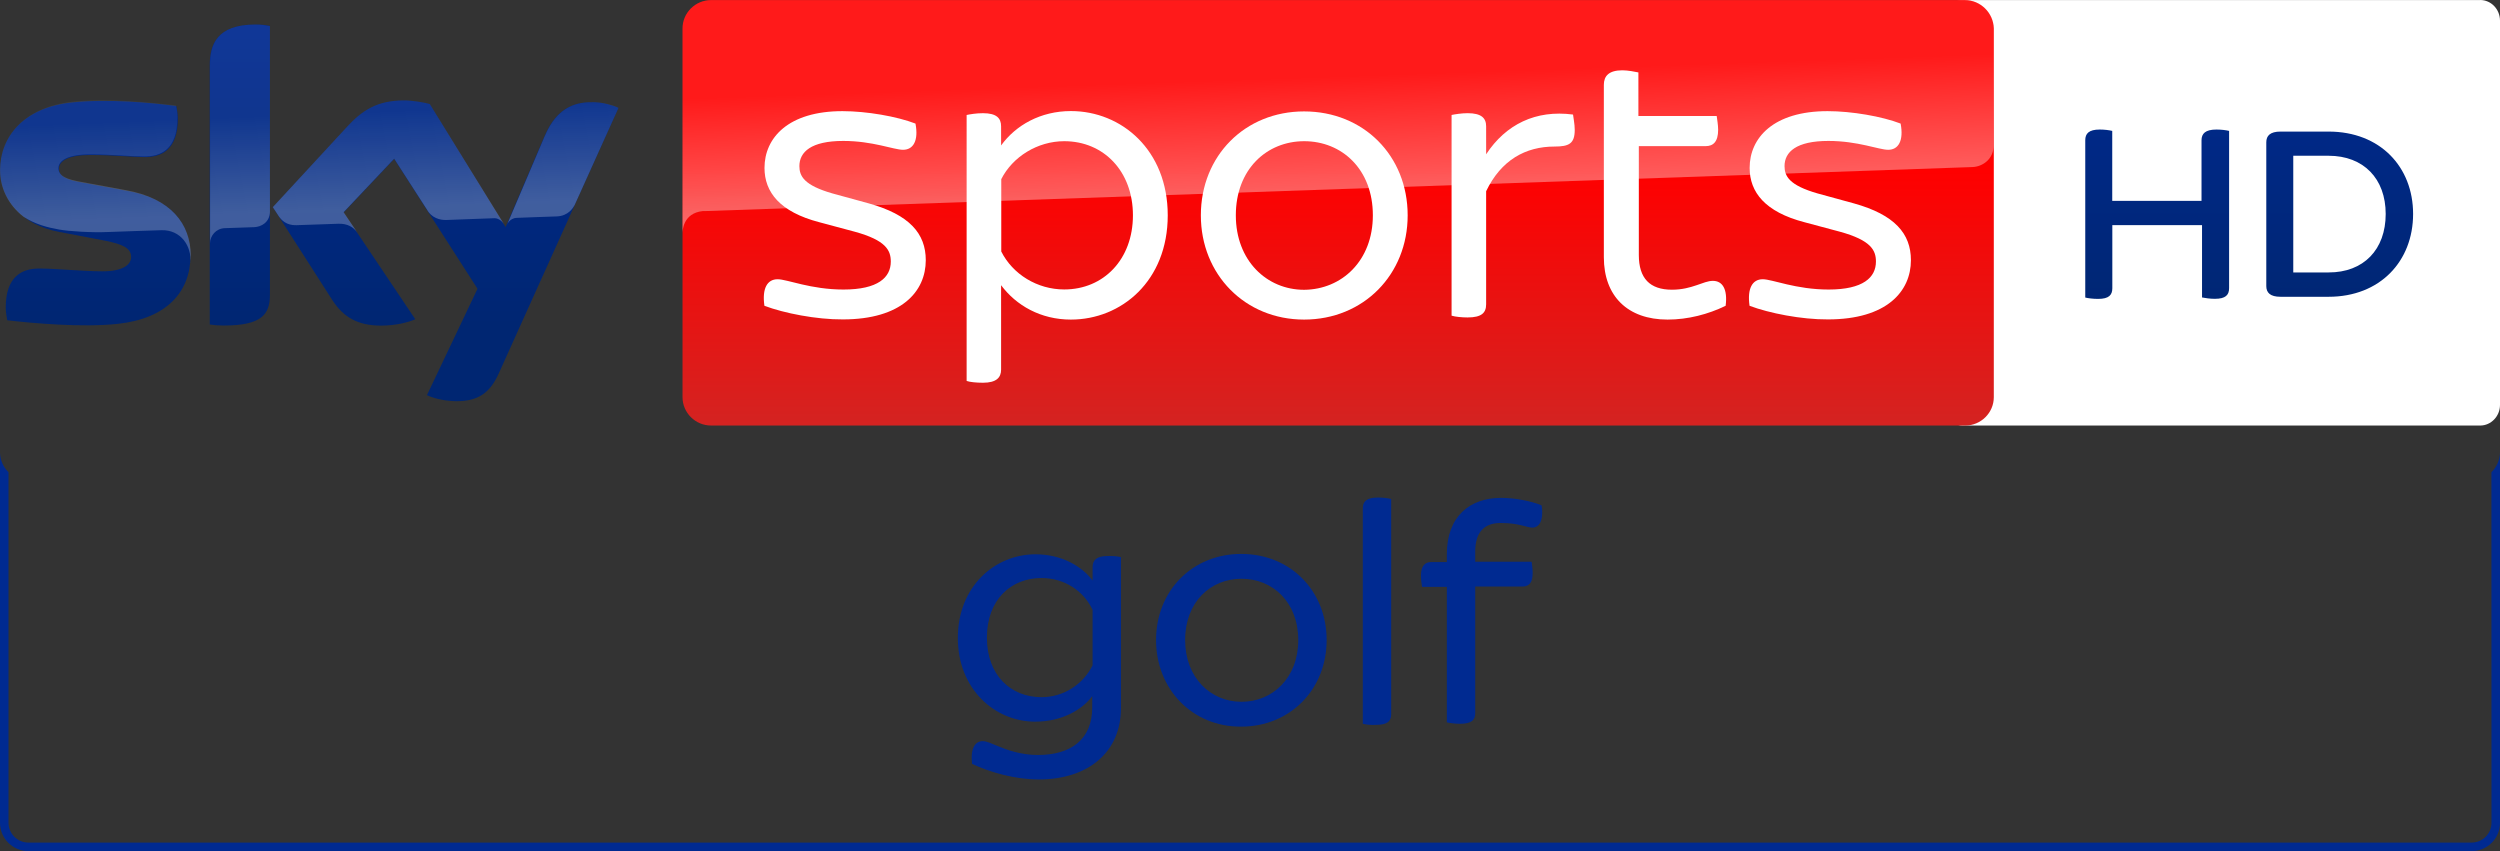 <svg width="2937.4" height="1e3" enable-background="new 0 0 2342.5 500" version="1.1" viewBox="0 0 2937.4 1e3" xml:space="preserve" xmlns="http://www.w3.org/2000/svg"><rect x="0" y="0" width="2937.4" height="1e3" fill="#333333" stroke="none"/><defs><linearGradient id="linearGradient1078" x1="-1151.9" x2="-1151.9" y1="-775.02" y2="-779.87" gradientTransform="matrix(149.68 0 0 -91.158 172382 -71520)" gradientUnits="userSpaceOnUse"><stop stop-color="#002A91" offset="0"/><stop stop-color="#002672" offset=".8"/></linearGradient><linearGradient id="linearGradient1082" x1="-1151.8" x2="-1152" y1="-784.92" y2="-782.98" gradientTransform="matrix(149.68 0 0 -57.766 172382 -45995)" gradientUnits="userSpaceOnUse"><stop stop-color="#fff" offset="0"/><stop stop-color="#fff" stop-opacity=".25" offset="1"/></linearGradient><linearGradient id="linearGradient1086" x1="-1152.6" x2="-1152.6" y1="-773.58" y2="-778.43" gradientTransform="matrix(317.37 0 0 -103 366970 -80578)" gradientUnits="userSpaceOnUse"><stop stop-color="#f00" offset=".4"/><stop stop-color="#D42321" offset="1"/></linearGradient><linearGradient id="linearGradient1090" x1="-1152.3" x2="-1152.8" y1="-785.34" y2="-782.74" gradientTransform="matrix(317.37 0 0 -56.478 366970 -45017)" gradientUnits="userSpaceOnUse"><stop stop-color="#fff" offset="0"/><stop stop-color="#fff" stop-opacity=".25" offset="1"/></linearGradient><linearGradient id="linearGradient1373" x1="-1151.9" x2="-1151.9" y1="-775.02" y2="-779.87" gradientTransform="matrix(149.71 0 0 -91.176 175063 -70634)" gradientUnits="userSpaceOnUse"><stop stop-color="#002A91" offset="0"/><stop stop-color="#002672" offset=".8"/></linearGradient></defs>
<g transform="matrix(19.231 0 0 19.231 1125.4 583.33)" fill="#002a91"><path d="m9.967 3.705v9.23c0 2.665-1.972 4.355-5.027 4.355-1.43 0-2.968-0.433-4.073-0.953-0.108-0.997 0.217-1.387 0.65-1.387 0.26 0 0.498 0.13 0.932 0.303 0.563 0.238 1.43 0.542 2.448 0.542 2.015 0 3.315-0.953 3.315-2.903v-0.693c-0.585 0.802-1.82 1.56-3.488 1.56-2.448 0-4.723-1.972-4.723-5.113 0-3.163 2.275-5.113 4.745-5.113 1.625 0 2.86 0.758 3.488 1.603v-0.823c0-0.412 0.238-0.672 0.888-0.672 0.347-0.022 0.672 0.022 0.845 0.065zm-1.733 3.228c-0.542-1.17-1.733-1.95-3.12-1.95-1.885 0-3.337 1.343-3.337 3.64s1.452 3.64 3.337 3.64c1.365 0 2.557-0.802 3.12-1.95z"/><path d="m12.112 8.775c0-3.033 2.232-5.265 5.2-5.265 3.012 0 5.222 2.253 5.222 5.265s-2.232 5.287-5.222 5.287c-2.968 0.022-5.2-2.275-5.2-5.287zm8.688 0c0-2.318-1.56-3.748-3.467-3.748-1.885 0-3.445 1.408-3.445 3.748 0 2.297 1.56 3.77 3.445 3.77s3.467-1.452 3.467-3.77z"/><path d="m24.743 13.888v-13.173c0-0.412 0.238-0.65 0.932-0.65 0.303 0 0.628 0.043 0.802 0.087v13.152c0 0.433-0.238 0.65-0.932 0.65-0.303 0.022-0.628-0.022-0.802-0.065z"/><path d="m31.612 3.38v0.607h3.445c0.022 0.152 0.065 0.455 0.065 0.693 0 0.607-0.238 0.823-0.628 0.823h-2.882v7.735c0 0.433-0.238 0.65-0.932 0.65-0.303 0-0.628-0.043-0.802-0.087v-8.277h-1.517c-0.022-0.13-0.065-0.455-0.065-0.693 0-0.607 0.26-0.823 0.628-0.823h0.953v-0.477c0-2.34 1.43-3.445 3.315-3.445 0.888 0 1.907 0.217 2.47 0.455 0.043 0.173 0.043 0.347 0.043 0.455 4e-6 0.65-0.282 0.91-0.607 0.91-0.282 0-0.867-0.282-1.82-0.282-1.04-0.043-1.668 0.477-1.668 1.755z"/></g><path d="m2914.1 2e-5c12.9 0 23.3 10.94 23.3 24.276v451.45c0 13.336-10.5 24.276-23.3 24.276h-607.9c-12.9 0-23.3-10.94-23.3-24.276v-451.34c0-13.44 10.5-24.276 23.3-24.276h607.9" fill="#fff" stroke-width="1.021"/><g fill="url(#linearGradient1373)" stroke-width="1"><path d="m2619.1 153.8v184.7c0 8.1-4.1 12.6-16.7 12.6-5.7 0-11-0.8-15.1-1.6v-85h-105.4v74.1c0 8.1-4.1 12.6-16.7 12.6-6.1 0-12.2-0.8-15.1-1.6v-184.8c0-7.8 4.1-12.6 17.1-12.6 5.7 0 11.3 0.8 14.6 1.6v82.2h104.9v-71.2c0-7.8 4.5-12.6 17.5-12.6 6 0 11.6 0.8 14.9 1.6" stop-color="#000000" style="font-variation-settings:normal"/><path d="m2835.3 251.4c0 55.4-38.7 97.3-99.3 97.3h-56.5c-12.2 0-16.7-4.9-16.7-12.6v-168.9c0-7.7 4.5-12.6 16.7-12.6h56.5c60.6 0 99.3 41.5 99.3 96.8m-32.2 0c0-41.5-26-68.4-67.1-68.4h-41.5v137.1h41.5c41.1 0.1 67.1-26.8 67.1-68.7" stop-color="#000000" style="font-variation-settings:normal"/></g><g transform="matrix(1 0 0 1 200.04 450.09)"><g transform="translate(200,450)"><path d="m101.6-435.8c5.9 2.9 18 6.7 33.5 7.1 26.4 0.4 40.6-9.6 51-32.9l140.6-311.7c-5.9-2.9-18.8-6.7-29.3-6.7-18-0.4-42.2 3.3-57.7 40l-45.7 106.7-89.1-144.6c-5.9-1.7-20.1-4.2-30.1-4.2-31.8 0-49.4 11.7-67.3 31.2l-87 94.2 69.9 109.2c13 20 29.7 30 57.3 30 18 0 33-4.2 40.2-7.5l-84.2-125.4 59.4-62.9 97.9 152.5zm-184.5-118c0 22.9-9.2 36.2-54.4 36.2-5.9 0-11.3-0.4-16.3-1.2v-305c0-23.3 7.9-47.5 53.5-47.5 5.9 0 11.7 0.4 17.2 1.7zm-93.3-46.2c0 42.9-28 74.2-85.3 80.4-41.4 4.6-101.6-0.8-130.1-4.2-0.8-4.6-1.7-10.4-1.7-15 0-37.5 20.1-45.8 39.3-45.8 19.7 0 51 3.3 74.5 3.3 25.5 0 33.5-8.8 33.5-16.7 0-10.8-10-15-30.1-19.2l-54.4-10.4c-45.2-8.3-69.4-39.6-69.4-72.5 0-40 28.4-73.8 84.5-79.6 42.2-4.6 94.1 0.4 122.6 4.2 0.8 4.6 1.7 9.6 1.7 14.6 0 37.5-19.7 45.4-38.9 45.4-14.6 0-37.2-2.5-63.6-2.5s-37.2 7.1-37.2 16.2c0 9.6 10.5 13.3 27.2 16.2l51.9 9.6c52.5 8.9 75.5 38.9 75.5 76z" fill="url(#linearGradient1078)"/><path d="m326.6-773.3-51.5 114.2c-1.7 2.9-7.1 12.9-21.3 13.3-3.3 0-46.9 1.7-46.9 1.7-8.4 0.4-11.3 8.3-11.3 8.3l44.4-104.2c15.5-36.7 39.7-40.4 57.7-40 10.1 0 23 3.3 28.9 6.7zm-134.7 136.2-87-140.8c-5.9-1.7-20.1-4.2-30.1-4.2-31.8 0-49.4 11.7-67.3 31.2l-87 94.2 7.1 10.8c2.9 4.2 8.8 10.8 20.5 10.4 4.2 0 46-1.7 49.4-1.7 10.9-0.4 17.6 4.2 21.8 9.6l-15.6-23.2 59.4-62.9 40.2 62.5c7.1 9.6 18 9.6 20.5 9.6 2.1 0 54.4-2.1 56.9-2.1 3.7-0.1 7.9 2 11.2 6.6zm-292-234.1c-45.6 0-53.1 24.2-53.1 47.5v209.2c0-8.3 6.7-17.1 17.2-17.5 7.5-0.4 28.9-0.8 35.1-1.2 7.1-0.4 17.6-5 18-17.9v-218.3c-5.5-1-11.3-1.8-17.2-1.8zm-152.2 194.5-51.9-9.6c-16.7-2.9-27.2-6.7-27.2-16.2 0-8.8 10.9-16.2 37.2-16.2 25.9 0 48.9 2.5 63.6 2.5 19.2 0 38.9-7.9 38.9-45.4 0-5-0.4-9.6-1.7-14.6-28.4-3.3-79.9-8.8-122.6-4.2-55.6 6.6-84 40.4-84 80.4 0 20.4 9.2 40.4 27.6 54.6 13.8 8.8 27.6 12.5 41.8 15 11.7 2.1 38.1 3.8 58.1 2.9 6.3-0.4 51.9-1.7 61.9-2.1 23-0.8 36 18.7 34.3 38.7v-1.2c0.4-2.5 0.4-5 0.4-7.9-0.3-37.1-23.3-67.1-76.4-76.7z" enable-background="new    " fill="url(#linearGradient1082)" opacity=".25"/><path d="m1908.6-900h-1473.2c-18.4 0-33.5 15-33.5 33.3v433.3c0 18.3 15.1 33.3 33.5 33.3h1473.7c18.4 0 33.5-15 33.5-33.3v-433.3c-0.5-18.3-15.6-33.3-34-33.3z" fill="url(#linearGradient1086)"/><path d="m425.7-652.1h3.3c99.1-3.3 1488.3-51.7 1488.3-51.7 12.5-0.4 25.1-9.6 25.1-25.4v-137.5c0-18.3-15.1-33.3-33.5-33.3h-1473.5c-18.4 0-33.5 15-33.5 33.3v240.8c0-2.9 0.4-23.7 23.8-26.2z" enable-background="new    " fill="url(#linearGradient1090)" opacity=".4"/><g transform="translate(184.41 16.308)" fill="#fff"><path d="m313.7-557.1c-2.9-20.4 3.3-31.2 15.5-31.2 11.3 0 38.9 12.1 77.4 12.1 40.6 0 55.6-14.2 55.6-32.9 0-13.3-5.9-25-42.2-35l-41.8-11.2c-46.4-12.1-64.4-35.4-64.4-63.8 0-35.4 28-66.7 91.6-66.7 28.4 0 64 6.2 85.8 14.6 3.8 20-2.5 30.8-14.6 30.8-10.9 0-35.6-10.4-70.3-10.4-37.6 0-51.5 12.9-51.5 29.6 0 11.7 5.4 22.5 38.9 32.1l42.7 11.7c47.7 13.3 66.9 35.4 66.9 66.7 0 36.7-28.4 69.6-97.5 69.6-31 0.2-69.1-7.3-92.1-16z"/><path d="m787.6-663.4c0 77.1-54.4 122.5-113.8 122.5-35.6 0-64.4-16.7-82-40.4v99.2c0 9.2-5.4 15.4-21.3 15.4-7.9 0-15.5-0.8-19.2-2.1v-312.5c3.8-0.8 11.3-2.1 19.2-2.1 15.9 0 21.3 5.8 21.3 15.4v22.5c17.2-23.8 46.4-40.4 82-40.4 59.5 0 113.8 45.8 113.8 122.5zm-40.9 0c0-51.7-34.3-87.1-80.7-87.1-31.4 0-60.7 18.3-74 44.6v85c13.4 26.7 42.2 44.6 74 44.6 46.3 0 80.7-35.4 80.7-87.1z"/><path d="m826.5-663.4c0-70 51.9-122.1 121.3-122.1 69.9 0 121.7 52.1 121.7 122.1 0 69.6-51.9 122.5-121.7 122.5-69.4 0-121.3-52.9-121.3-122.5zm202.1 0c0-54.2-36.4-87.1-80.7-87.1-43.9 0-80.3 32.9-80.3 87.1 0 53.3 36.4 87.5 80.3 87.5 44.3-0.4 80.7-34.2 80.7-87.5z"/><path d="m1265.8-763.8c0 16.2-6.7 19.6-23.8 19.6-33.9 0-62.7 15.8-80.3 52.5v132.9c0 10-5.4 15.4-21.8 15.4-6.7 0-14.6-0.8-18.8-2.1v-235.8c3.8-0.8 11.7-2.1 18.8-2.1 16.3 0 21.8 5.8 21.8 15.4v32.9c23-35 58.1-52.5 102.1-46.7 0.3 3.4 2 10.9 2 18z"/><path d="m1443.1-557.1c-20.5 10-44.3 16.2-68.2 16.2-46.9 0-74.9-27.5-74.9-73.3v-202.5c0-10.4 5.9-17.1 21.8-17.1 6.7 0 14.6 1.7 18.8 2.5v51.2h92c0.4 3.3 1.7 10.4 1.7 16.2 0 14.2-5.9 19.2-14.6 19.2h-78.6v127.9c0 27.5 13 40.8 38.9 40.8 23.8 0 36.8-10.4 48.1-10.4s17.5 9.7 15 29.3z"/><path d="m1471.2-557.1c-2.9-20.4 3.3-31.2 15.5-31.2 11.3 0 38.9 12.1 77.4 12.1 40.6 0 55.6-14.2 55.6-32.9 0-13.3-5.9-25-42.2-35l-41.8-11.2c-46.4-12.1-64.4-35.4-64.4-63.8 0-35.4 28-66.7 91.6-66.7 28.4 0 64 6.2 85.8 14.6 3.8 20-2.5 30.8-14.6 30.8-10.9 0-35.6-10.4-70.3-10.4-37.6 0-51.5 12.9-51.5 29.6 0 11.7 5.4 22.5 38.9 32.1l42.7 11.7c47.7 13.3 66.9 35.4 66.9 66.7 0 36.7-28.4 69.6-97.5 69.6-31.1 0.2-69.1-7.3-92.1-16z"/></g></g></g><path d="m2937.4 531.08c-0.05 8.96-3.68 17.528-10.08 23.798l0.088 411.81c-0.012 12.866-10.439 23.294-23.306 23.306h-2870.8c-12.852-0.048-23.258-10.454-23.306-23.306v-411.8c-6.14-6.027-9.722-14.188-10-22.788v434.59c-7e-3 18.398 14.908 33.314 33.306 33.308h2870.7c18.447 0.086 33.438-14.861 33.407-33.308z" fill="#002a91" stroke-width="2.667"/></svg>
